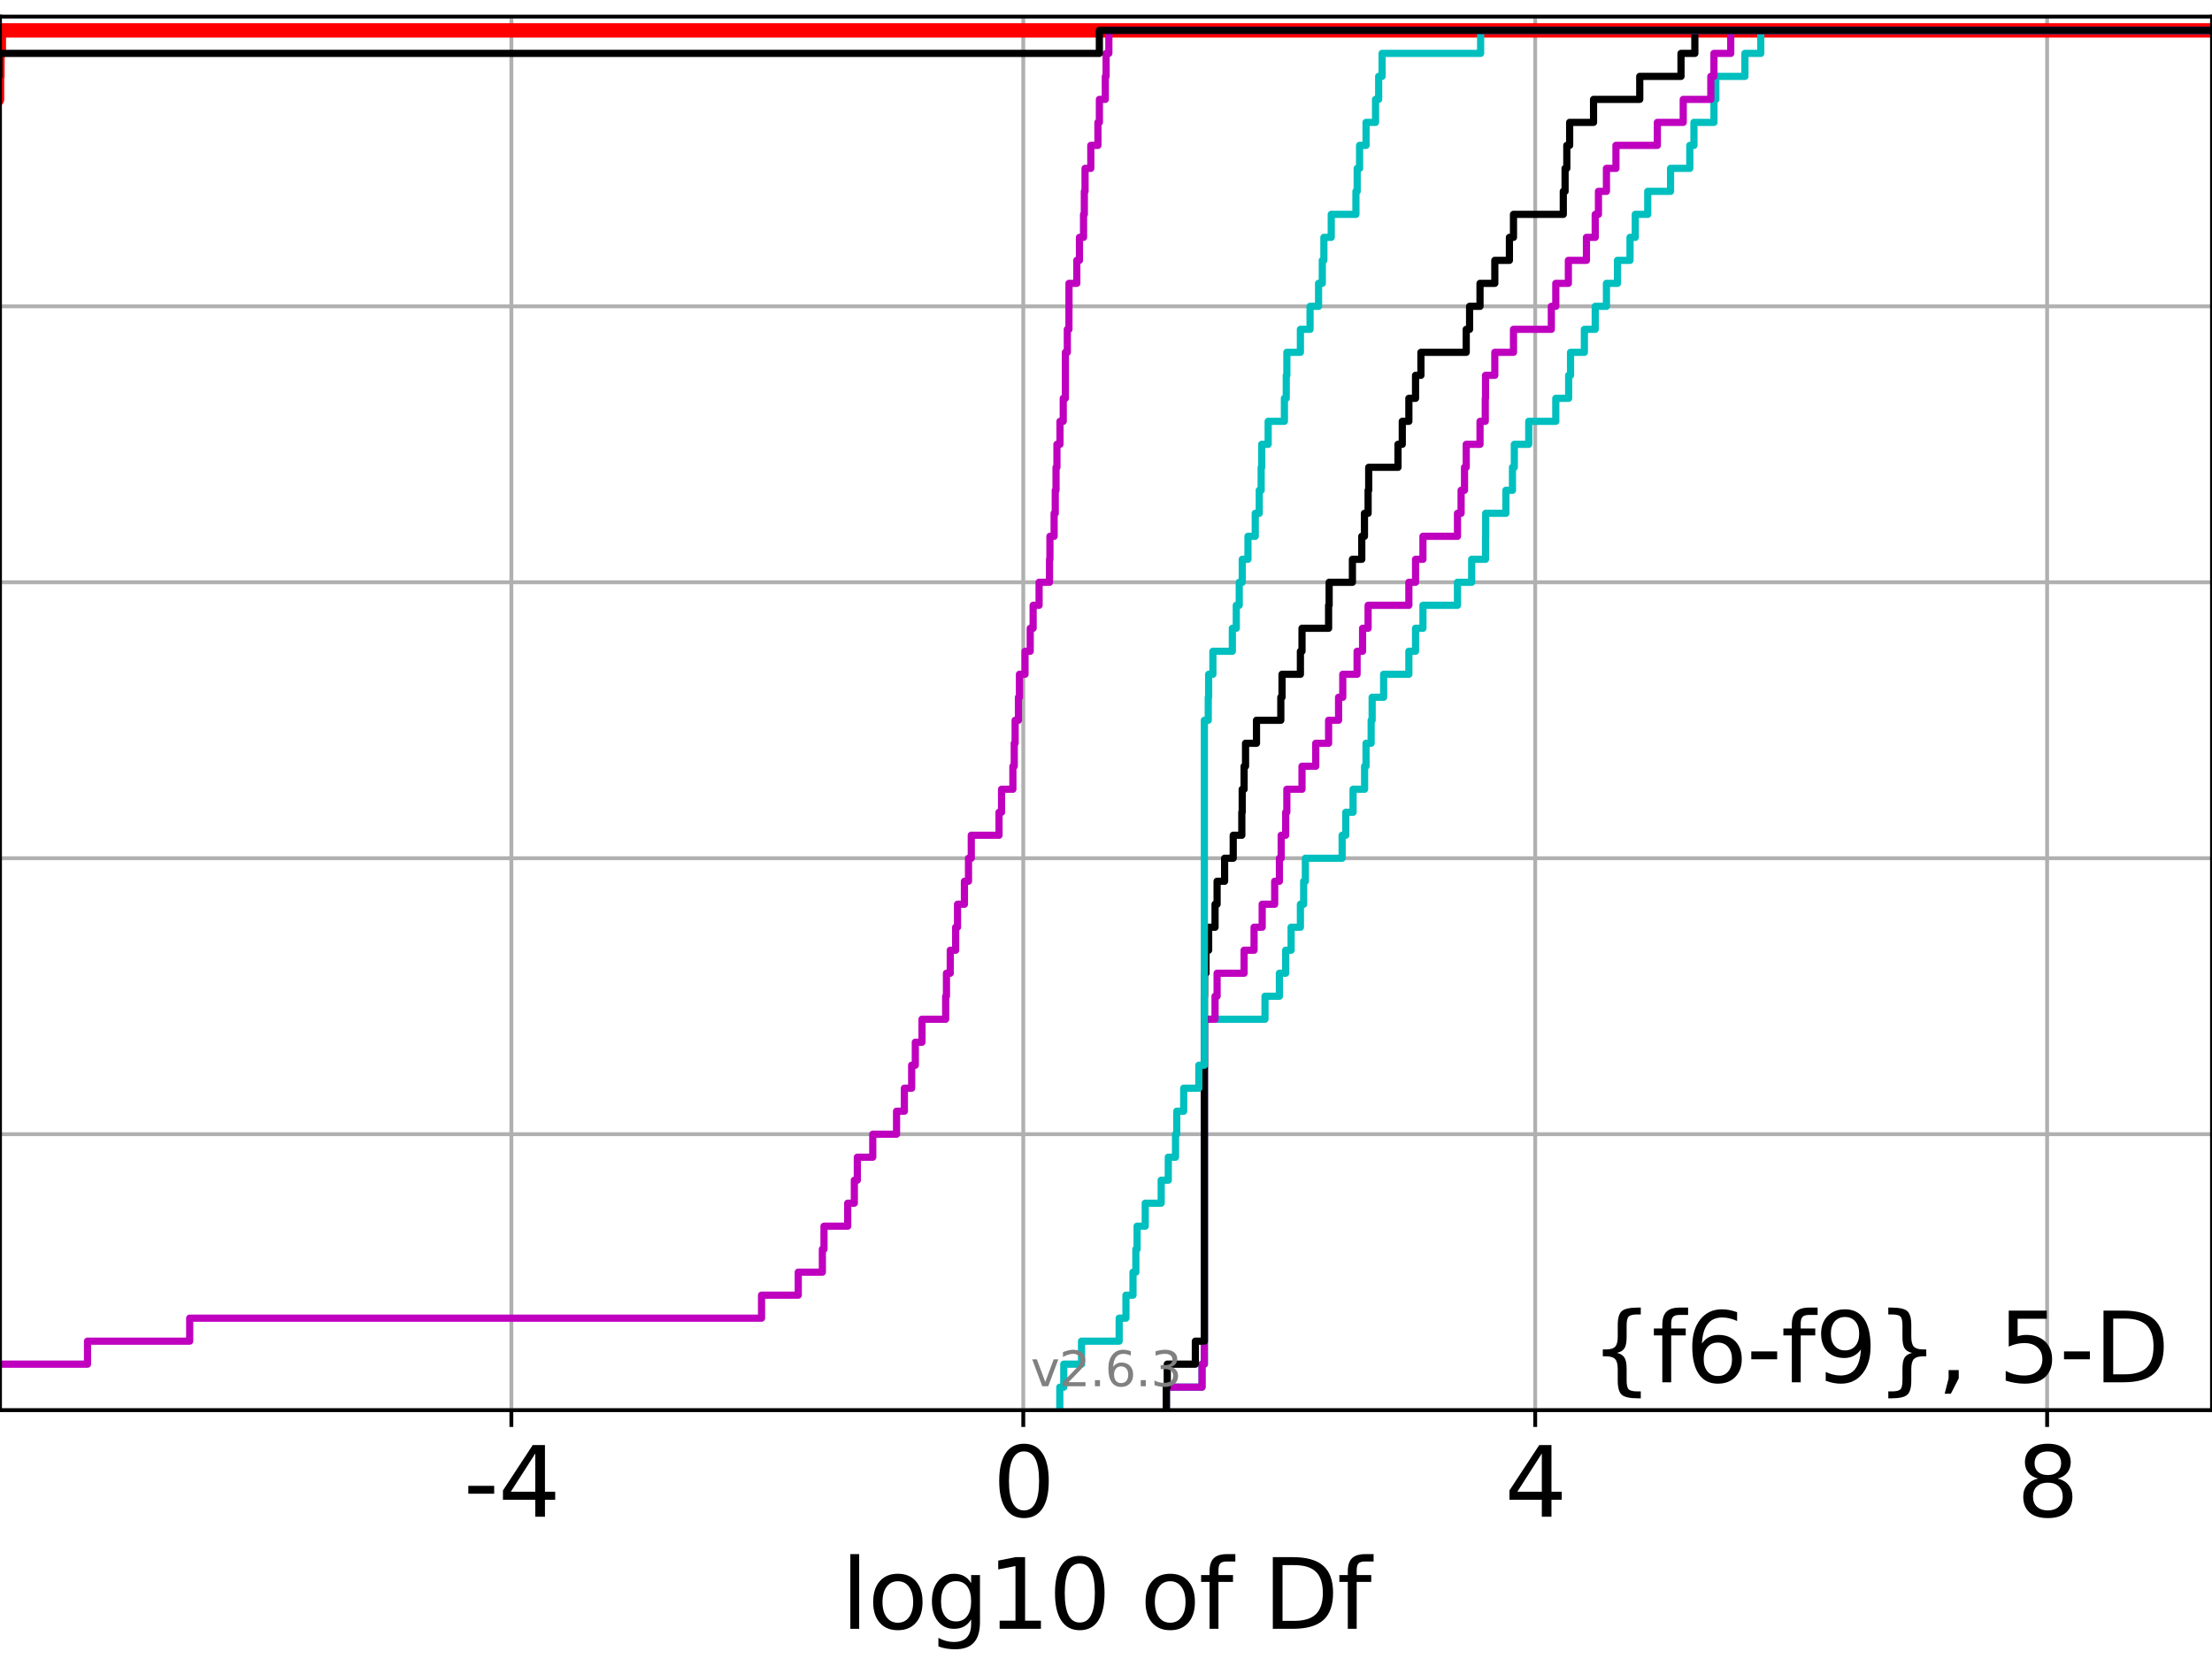 <?xml version="1.0" encoding="utf-8" standalone="no"?>
<!DOCTYPE svg PUBLIC "-//W3C//DTD SVG 1.1//EN"
  "http://www.w3.org/Graphics/SVG/1.1/DTD/svg11.dtd">
<svg xmlns:xlink="http://www.w3.org/1999/xlink" width="460.8pt" height="345.6pt" viewBox="0 0 460.8 345.6" xmlns="http://www.w3.org/2000/svg" version="1.1">
 <defs>
  <style type="text/css">*{stroke-linejoin: round; stroke-linecap: butt}</style>
 </defs>
 <g id="figure_1">
  <g id="patch_1">
   <path d="M 0 345.6 
L 460.8 345.6 
L 460.8 0 
L 0 0 
z
" style="fill: #ffffff"/>
  </g>
  <g id="axes_1">
   <g id="patch_2">
    <path d="M 0 293.76 
L 460.8 293.76 
L 460.8 3.456 
L 0 3.456 
z
" style="fill: #ffffff"/>
   </g>
   <g id="matplotlib.axis_1">
    <g id="xtick_1">
     <g id="line2d_1">
      <path d="M 106.527 293.76 
L 106.527 3.456 
" clip-path="url(#p5a1363ee8f)" style="fill: none; stroke: #b0b0b0; stroke-width: 0.8; stroke-linecap: square"/>
     </g>
     <g id="line2d_2">
      <defs>
       <path id="mf2e3b9b68b" d="M 0 0 
L 0 3.5 
" style="stroke: #000000; stroke-width: 0.8"/>
      </defs>
      <g>
       <use xlink:href="#mf2e3b9b68b" x="106.527" y="293.76" style="stroke: #000000; stroke-width: 0.8"/>
      </g>
     </g>
     <g id="text_1">
      <!-- -4 -->
      <g transform="translate(96.556 315.957)scale(0.2 -0.2)">
       <defs>
        <path id="DejaVuSans-2d" d="M 313 2009 
L 1997 2009 
L 1997 1497 
L 313 1497 
L 313 2009 
z
" transform="scale(0.016)"/>
        <path id="DejaVuSans-34" d="M 2419 4116 
L 825 1625 
L 2419 1625 
L 2419 4116 
z
M 2253 4666 
L 3047 4666 
L 3047 1625 
L 3713 1625 
L 3713 1100 
L 3047 1100 
L 3047 0 
L 2419 0 
L 2419 1100 
L 313 1100 
L 313 1709 
L 2253 4666 
z
" transform="scale(0.016)"/>
       </defs>
       <use xlink:href="#DejaVuSans-2d"/>
       <use xlink:href="#DejaVuSans-34" x="36.084"/>
      </g>
     </g>
    </g>
    <g id="xtick_2">
     <g id="line2d_3">
      <path d="M 213.169 293.76 
L 213.169 3.456 
" clip-path="url(#p5a1363ee8f)" style="fill: none; stroke: #b0b0b0; stroke-width: 0.8; stroke-linecap: square"/>
     </g>
     <g id="line2d_4">
      <g>
       <use xlink:href="#mf2e3b9b68b" x="213.169" y="293.76" style="stroke: #000000; stroke-width: 0.8"/>
      </g>
     </g>
     <g id="text_2">
      <!-- 0 -->
      <g transform="translate(206.806 315.957)scale(0.2 -0.2)">
       <defs>
        <path id="DejaVuSans-30" d="M 2034 4250 
Q 1547 4250 1301 3770 
Q 1056 3291 1056 2328 
Q 1056 1369 1301 889 
Q 1547 409 2034 409 
Q 2525 409 2770 889 
Q 3016 1369 3016 2328 
Q 3016 3291 2770 3770 
Q 2525 4250 2034 4250 
z
M 2034 4750 
Q 2819 4750 3233 4129 
Q 3647 3509 3647 2328 
Q 3647 1150 3233 529 
Q 2819 -91 2034 -91 
Q 1250 -91 836 529 
Q 422 1150 422 2328 
Q 422 3509 836 4129 
Q 1250 4750 2034 4750 
z
" transform="scale(0.016)"/>
       </defs>
       <use xlink:href="#DejaVuSans-30"/>
      </g>
     </g>
    </g>
    <g id="xtick_3">
     <g id="line2d_5">
      <path d="M 319.811 293.76 
L 319.811 3.456 
" clip-path="url(#p5a1363ee8f)" style="fill: none; stroke: #b0b0b0; stroke-width: 0.8; stroke-linecap: square"/>
     </g>
     <g id="line2d_6">
      <g>
       <use xlink:href="#mf2e3b9b68b" x="319.811" y="293.76" style="stroke: #000000; stroke-width: 0.8"/>
      </g>
     </g>
     <g id="text_3">
      <!-- 4 -->
      <g transform="translate(313.448 315.957)scale(0.2 -0.2)">
       <use xlink:href="#DejaVuSans-34"/>
      </g>
     </g>
    </g>
    <g id="xtick_4">
     <g id="line2d_7">
      <path d="M 426.453 293.76 
L 426.453 3.456 
" clip-path="url(#p5a1363ee8f)" style="fill: none; stroke: #b0b0b0; stroke-width: 0.8; stroke-linecap: square"/>
     </g>
     <g id="line2d_8">
      <g>
       <use xlink:href="#mf2e3b9b68b" x="426.453" y="293.76" style="stroke: #000000; stroke-width: 0.8"/>
      </g>
     </g>
     <g id="text_4">
      <!-- 8 -->
      <g transform="translate(420.09 315.957)scale(0.2 -0.2)">
       <defs>
        <path id="DejaVuSans-38" d="M 2034 2216 
Q 1584 2216 1326 1975 
Q 1069 1734 1069 1313 
Q 1069 891 1326 650 
Q 1584 409 2034 409 
Q 2484 409 2743 651 
Q 3003 894 3003 1313 
Q 3003 1734 2745 1975 
Q 2488 2216 2034 2216 
z
M 1403 2484 
Q 997 2584 770 2862 
Q 544 3141 544 3541 
Q 544 4100 942 4425 
Q 1341 4750 2034 4750 
Q 2731 4750 3128 4425 
Q 3525 4100 3525 3541 
Q 3525 3141 3298 2862 
Q 3072 2584 2669 2484 
Q 3125 2378 3379 2068 
Q 3634 1759 3634 1313 
Q 3634 634 3220 271 
Q 2806 -91 2034 -91 
Q 1263 -91 848 271 
Q 434 634 434 1313 
Q 434 1759 690 2068 
Q 947 2378 1403 2484 
z
M 1172 3481 
Q 1172 3119 1398 2916 
Q 1625 2713 2034 2713 
Q 2441 2713 2670 2916 
Q 2900 3119 2900 3481 
Q 2900 3844 2670 4047 
Q 2441 4250 2034 4250 
Q 1625 4250 1398 4047 
Q 1172 3844 1172 3481 
z
" transform="scale(0.016)"/>
       </defs>
       <use xlink:href="#DejaVuSans-38"/>
      </g>
     </g>
    </g>
    <g id="text_5">
     <!-- log10 of Df -->
     <g transform="translate(175.214 339.313)scale(0.2 -0.2)">
      <defs>
       <path id="DejaVuSans-6c" d="M 603 4863 
L 1178 4863 
L 1178 0 
L 603 0 
L 603 4863 
z
" transform="scale(0.016)"/>
       <path id="DejaVuSans-6f" d="M 1959 3097 
Q 1497 3097 1228 2736 
Q 959 2375 959 1747 
Q 959 1119 1226 758 
Q 1494 397 1959 397 
Q 2419 397 2687 759 
Q 2956 1122 2956 1747 
Q 2956 2369 2687 2733 
Q 2419 3097 1959 3097 
z
M 1959 3584 
Q 2709 3584 3137 3096 
Q 3566 2609 3566 1747 
Q 3566 888 3137 398 
Q 2709 -91 1959 -91 
Q 1206 -91 779 398 
Q 353 888 353 1747 
Q 353 2609 779 3096 
Q 1206 3584 1959 3584 
z
" transform="scale(0.016)"/>
       <path id="DejaVuSans-67" d="M 2906 1791 
Q 2906 2416 2648 2759 
Q 2391 3103 1925 3103 
Q 1463 3103 1205 2759 
Q 947 2416 947 1791 
Q 947 1169 1205 825 
Q 1463 481 1925 481 
Q 2391 481 2648 825 
Q 2906 1169 2906 1791 
z
M 3481 434 
Q 3481 -459 3084 -895 
Q 2688 -1331 1869 -1331 
Q 1566 -1331 1297 -1286 
Q 1028 -1241 775 -1147 
L 775 -588 
Q 1028 -725 1275 -790 
Q 1522 -856 1778 -856 
Q 2344 -856 2625 -561 
Q 2906 -266 2906 331 
L 2906 616 
Q 2728 306 2450 153 
Q 2172 0 1784 0 
Q 1141 0 747 490 
Q 353 981 353 1791 
Q 353 2603 747 3093 
Q 1141 3584 1784 3584 
Q 2172 3584 2450 3431 
Q 2728 3278 2906 2969 
L 2906 3500 
L 3481 3500 
L 3481 434 
z
" transform="scale(0.016)"/>
       <path id="DejaVuSans-31" d="M 794 531 
L 1825 531 
L 1825 4091 
L 703 3866 
L 703 4441 
L 1819 4666 
L 2450 4666 
L 2450 531 
L 3481 531 
L 3481 0 
L 794 0 
L 794 531 
z
" transform="scale(0.016)"/>
       <path id="DejaVuSans-20" transform="scale(0.016)"/>
       <path id="DejaVuSans-66" d="M 2375 4863 
L 2375 4384 
L 1825 4384 
Q 1516 4384 1395 4259 
Q 1275 4134 1275 3809 
L 1275 3500 
L 2222 3500 
L 2222 3053 
L 1275 3053 
L 1275 0 
L 697 0 
L 697 3053 
L 147 3053 
L 147 3500 
L 697 3500 
L 697 3744 
Q 697 4328 969 4595 
Q 1241 4863 1831 4863 
L 2375 4863 
z
" transform="scale(0.016)"/>
       <path id="DejaVuSans-44" d="M 1259 4147 
L 1259 519 
L 2022 519 
Q 2988 519 3436 956 
Q 3884 1394 3884 2338 
Q 3884 3275 3436 3711 
Q 2988 4147 2022 4147 
L 1259 4147 
z
M 628 4666 
L 1925 4666 
Q 3281 4666 3915 4102 
Q 4550 3538 4550 2338 
Q 4550 1131 3912 565 
Q 3275 0 1925 0 
L 628 0 
L 628 4666 
z
" transform="scale(0.016)"/>
      </defs>
      <use xlink:href="#DejaVuSans-6c"/>
      <use xlink:href="#DejaVuSans-6f" x="27.783"/>
      <use xlink:href="#DejaVuSans-67" x="88.965"/>
      <use xlink:href="#DejaVuSans-31" x="152.441"/>
      <use xlink:href="#DejaVuSans-30" x="216.064"/>
      <use xlink:href="#DejaVuSans-20" x="279.688"/>
      <use xlink:href="#DejaVuSans-6f" x="311.475"/>
      <use xlink:href="#DejaVuSans-66" x="372.656"/>
      <use xlink:href="#DejaVuSans-20" x="407.861"/>
      <use xlink:href="#DejaVuSans-44" x="439.648"/>
      <use xlink:href="#DejaVuSans-66" x="516.65"/>
     </g>
    </g>
   </g>
   <g id="matplotlib.axis_2">
    <g id="ytick_1">
     <g id="line2d_9">
      <path d="M 0 293.76 
L 460.8 293.76 
" clip-path="url(#p5a1363ee8f)" style="fill: none; stroke: #b0b0b0; stroke-width: 0.8; stroke-linecap: square"/>
     </g>
     <g id="line2d_10">
      <defs>
       <path id="mb8f9582618" d="M 0 0 
L -3.5 0 
" style="stroke: #000000; stroke-width: 0.8"/>
      </defs>
      <g>
       <use xlink:href="#mb8f9582618" x="0" y="293.76" style="stroke: #000000; stroke-width: 0.8"/>
      </g>
     </g>
    </g>
    <g id="ytick_2">
     <g id="line2d_11">
      <path d="M 0 236.274 
L 460.8 236.274 
" clip-path="url(#p5a1363ee8f)" style="fill: none; stroke: #b0b0b0; stroke-width: 0.8; stroke-linecap: square"/>
     </g>
     <g id="line2d_12">
      <g>
       <use xlink:href="#mb8f9582618" x="0" y="236.274" style="stroke: #000000; stroke-width: 0.8"/>
      </g>
     </g>
    </g>
    <g id="ytick_3">
     <g id="line2d_13">
      <path d="M 0 178.788 
L 460.8 178.788 
" clip-path="url(#p5a1363ee8f)" style="fill: none; stroke: #b0b0b0; stroke-width: 0.8; stroke-linecap: square"/>
     </g>
     <g id="line2d_14">
      <g>
       <use xlink:href="#mb8f9582618" x="0" y="178.788" style="stroke: #000000; stroke-width: 0.8"/>
      </g>
     </g>
    </g>
    <g id="ytick_4">
     <g id="line2d_15">
      <path d="M 0 121.302 
L 460.8 121.302 
" clip-path="url(#p5a1363ee8f)" style="fill: none; stroke: #b0b0b0; stroke-width: 0.8; stroke-linecap: square"/>
     </g>
     <g id="line2d_16">
      <g>
       <use xlink:href="#mb8f9582618" x="0" y="121.302" style="stroke: #000000; stroke-width: 0.8"/>
      </g>
     </g>
    </g>
    <g id="ytick_5">
     <g id="line2d_17">
      <path d="M 0 63.816 
L 460.8 63.816 
" clip-path="url(#p5a1363ee8f)" style="fill: none; stroke: #b0b0b0; stroke-width: 0.8; stroke-linecap: square"/>
     </g>
     <g id="line2d_18">
      <g>
       <use xlink:href="#mb8f9582618" x="0" y="63.816" style="stroke: #000000; stroke-width: 0.8"/>
      </g>
     </g>
    </g>
    <g id="ytick_6">
     <g id="line2d_19">
      <path d="M 0 6.33 
L 460.8 6.33 
" clip-path="url(#p5a1363ee8f)" style="fill: none; stroke: #b0b0b0; stroke-width: 0.8; stroke-linecap: square"/>
     </g>
     <g id="line2d_20">
      <g>
       <use xlink:href="#mb8f9582618" x="0" y="6.33" style="stroke: #000000; stroke-width: 0.8"/>
      </g>
     </g>
    </g>
   </g>
   <g id="line2d_21">
    <path d="M -1 20.702 
L -0.616 20.702 
L -0.616 15.911 
L -0.533 15.911 
L -0.533 11.121 
L -0.241 11.121 
L -0.241 6.33 
L -0.241 6.33 
L -0.241 6.33 
L 460.8 6.33 
" clip-path="url(#p5a1363ee8f)" style="fill: none; stroke: #ff0000; stroke-width: 3; stroke-linecap: square"/>
   </g>
   <g id="line2d_22">
    <path d="M 242.969 293.76 
L 242.969 288.97 
L 250.403 288.97 
L 250.403 284.179 
L 250.893 284.179 
L 250.893 279.389 
L 250.893 279.389 
L 250.893 274.598 
L 250.893 274.598 
L 250.893 269.808 
L 250.893 269.808 
L 250.893 265.017 
L 250.893 265.017 
L 250.893 260.227 
L 250.893 260.227 
L 250.893 255.436 
L 250.893 255.436 
L 250.893 250.646 
L 250.893 250.646 
L 250.893 245.855 
L 250.893 245.855 
L 250.893 241.065 
L 250.893 241.065 
L 250.893 236.274 
L 250.893 236.274 
L 250.893 231.484 
L 250.893 231.484 
L 250.893 226.693 
L 250.893 226.693 
L 250.893 221.903 
L 250.893 221.903 
L 250.893 217.112 
L 250.893 217.112 
L 250.893 212.322 
L 263.52 212.322 
L 263.52 207.531 
L 266.524 207.531 
L 266.524 202.741 
L 267.832 202.741 
L 267.832 197.95 
L 268.962 197.95 
L 268.962 193.16 
L 270.898 193.16 
L 270.898 188.369 
L 271.575 188.369 
L 271.575 183.579 
L 271.932 183.579 
L 271.932 178.788 
L 279.59 178.788 
L 279.59 173.998 
L 280.348 173.998 
L 280.348 169.207 
L 281.87 169.207 
L 281.87 164.417 
L 284.271 164.417 
L 284.271 159.626 
L 284.569 159.626 
L 284.569 154.836 
L 285.635 154.836 
L 285.635 150.045 
L 285.843 150.045 
L 285.843 145.255 
L 288.234 145.255 
L 288.234 140.464 
L 293.493 140.464 
L 293.493 135.674 
L 294.883 135.674 
L 294.883 130.883 
L 296.426 130.883 
L 296.426 126.093 
L 303.621 126.093 
L 303.621 121.302 
L 306.576 121.302 
L 306.576 116.512 
L 309.461 116.512 
L 309.461 111.721 
L 309.495 111.721 
L 309.495 106.931 
L 313.704 106.931 
L 313.704 102.14 
L 315.077 102.14 
L 315.077 97.35 
L 315.458 97.35 
L 315.458 92.559 
L 318.463 92.559 
L 318.463 87.769 
L 324.101 87.769 
L 324.101 82.978 
L 326.78 82.978 
L 326.78 78.188 
L 327.17 78.188 
L 327.17 73.397 
L 330.054 73.397 
L 330.054 68.607 
L 332.314 68.607 
L 332.314 63.816 
L 334.652 63.816 
L 334.652 59.026 
L 336.951 59.026 
L 336.951 54.235 
L 339.563 54.235 
L 339.563 49.445 
L 340.659 49.445 
L 340.659 44.654 
L 343.253 44.654 
L 343.253 39.864 
L 348.009 39.864 
L 348.009 35.073 
L 352.019 35.073 
L 352.019 30.283 
L 352.88 30.283 
L 352.88 25.492 
L 357.049 25.492 
L 357.049 20.702 
L 357.436 20.702 
L 357.436 15.911 
L 363.5 15.911 
L 363.5 11.121 
L 366.798 11.121 
L 366.798 6.33 
L 366.798 6.33 
L 366.798 6.33 
L 460.8 6.33 
" clip-path="url(#p5a1363ee8f)" style="fill: none; stroke: #00bfbf; stroke-width: 1.5; stroke-linecap: square"/>
   </g>
   <g id="line2d_23">
    <path d="M 242.969 293.76 
L 242.969 288.97 
L 250.403 288.97 
L 250.403 284.179 
L 250.893 284.179 
L 250.893 279.389 
L 250.893 279.389 
L 250.893 274.598 
L 250.893 274.598 
L 250.893 269.808 
L 250.893 269.808 
L 250.893 265.017 
L 250.893 265.017 
L 250.893 260.227 
L 250.893 260.227 
L 250.893 255.436 
L 250.893 255.436 
L 250.893 250.646 
L 250.893 250.646 
L 250.893 245.855 
L 250.893 245.855 
L 250.893 241.065 
L 250.893 241.065 
L 250.893 236.274 
L 250.893 236.274 
L 250.893 231.484 
L 250.893 231.484 
L 250.893 226.693 
L 250.893 226.693 
L 250.893 221.903 
L 250.893 221.903 
L 250.893 217.112 
L 250.893 217.112 
L 250.893 212.322 
L 253.117 212.322 
L 253.117 207.531 
L 253.544 207.531 
L 253.544 202.741 
L 259.17 202.741 
L 259.17 197.95 
L 261.246 197.95 
L 261.246 193.16 
L 262.936 193.16 
L 262.936 188.369 
L 265.541 188.369 
L 265.541 183.579 
L 266.524 183.579 
L 266.524 178.788 
L 266.894 178.788 
L 266.894 173.998 
L 267.832 173.998 
L 267.832 169.207 
L 268.073 169.207 
L 268.073 164.417 
L 271.232 164.417 
L 271.232 159.626 
L 274.097 159.626 
L 274.097 154.836 
L 276.772 154.836 
L 276.772 150.045 
L 278.848 150.045 
L 278.848 145.255 
L 279.723 145.255 
L 279.723 140.464 
L 282.704 140.464 
L 282.704 135.674 
L 283.849 135.674 
L 283.849 130.883 
L 285.001 130.883 
L 285.001 126.093 
L 293.493 126.093 
L 293.493 121.302 
L 294.883 121.302 
L 294.883 116.512 
L 296.426 116.512 
L 296.426 111.721 
L 303.621 111.721 
L 303.621 106.931 
L 304.375 106.931 
L 304.375 102.14 
L 305.086 102.14 
L 305.086 97.35 
L 305.441 97.35 
L 305.441 92.559 
L 308.314 92.559 
L 308.314 87.769 
L 309.41 87.769 
L 309.41 82.978 
L 309.461 82.978 
L 309.461 78.188 
L 311.397 78.188 
L 311.397 73.397 
L 315.286 73.397 
L 315.286 68.607 
L 323.171 68.607 
L 323.171 63.816 
L 324.101 63.816 
L 324.101 59.026 
L 326.721 59.026 
L 326.721 54.235 
L 330.486 54.235 
L 330.486 49.445 
L 332.314 49.445 
L 332.314 44.654 
L 332.986 44.654 
L 332.986 39.864 
L 334.652 39.864 
L 334.652 35.073 
L 336.633 35.073 
L 336.633 30.283 
L 345.259 30.283 
L 345.259 25.492 
L 350.649 25.492 
L 350.649 20.702 
L 356.396 20.702 
L 356.396 15.911 
L 357.049 15.911 
L 357.049 11.121 
L 360.545 11.121 
L 360.545 6.33 
L 360.545 6.33 
L 360.545 6.33 
L 460.8 6.33 
" clip-path="url(#p5a1363ee8f)" style="fill: none; stroke: #bf00bf; stroke-width: 1.5; stroke-linecap: square"/>
   </g>
   <g id="line2d_24">
    <path d="M 242.969 293.76 
L 242.969 288.97 
L 243.161 288.97 
L 243.161 284.179 
L 249.017 284.179 
L 249.017 279.389 
L 250.893 279.389 
L 250.893 274.598 
L 250.893 274.598 
L 250.893 269.808 
L 250.893 269.808 
L 250.893 265.017 
L 250.893 265.017 
L 250.893 260.227 
L 250.893 260.227 
L 250.893 255.436 
L 250.893 255.436 
L 250.893 250.646 
L 250.893 250.646 
L 250.893 245.855 
L 250.893 245.855 
L 250.893 241.065 
L 250.893 241.065 
L 250.893 236.274 
L 250.893 236.274 
L 250.893 231.484 
L 250.893 231.484 
L 250.893 226.693 
L 250.893 226.693 
L 250.893 221.903 
L 250.893 221.903 
L 250.893 217.112 
L 250.893 217.112 
L 250.893 212.322 
L 250.893 212.322 
L 250.893 207.531 
L 250.93 207.531 
L 250.93 202.741 
L 251.225 202.741 
L 251.225 197.95 
L 251.781 197.95 
L 251.781 193.16 
L 253.117 193.16 
L 253.117 188.369 
L 253.544 188.369 
L 253.544 183.579 
L 255.109 183.579 
L 255.109 178.788 
L 256.901 178.788 
L 256.901 173.998 
L 258.693 173.998 
L 258.693 169.207 
L 258.774 169.207 
L 258.774 164.417 
L 259.17 164.417 
L 259.17 159.626 
L 259.469 159.626 
L 259.469 154.836 
L 261.751 154.836 
L 261.751 150.045 
L 266.817 150.045 
L 266.817 145.255 
L 267.069 145.255 
L 267.069 140.464 
L 270.898 140.464 
L 270.898 135.674 
L 271.232 135.674 
L 271.232 130.883 
L 276.772 130.883 
L 276.772 126.093 
L 276.885 126.093 
L 276.885 121.302 
L 281.73 121.302 
L 281.73 116.512 
L 283.683 116.512 
L 283.683 111.721 
L 284.243 111.721 
L 284.243 106.931 
L 285.001 106.931 
L 285.001 102.14 
L 285.128 102.14 
L 285.128 97.35 
L 291.228 97.35 
L 291.228 92.559 
L 292.12 92.559 
L 292.12 87.769 
L 293.493 87.769 
L 293.493 82.978 
L 294.883 82.978 
L 294.883 78.188 
L 296.004 78.188 
L 296.004 73.397 
L 305.441 73.397 
L 305.441 68.607 
L 306.143 68.607 
L 306.143 63.816 
L 308.314 63.816 
L 308.314 59.026 
L 311.397 59.026 
L 311.397 54.235 
L 314.439 54.235 
L 314.439 49.445 
L 315.286 49.445 
L 315.286 44.654 
L 325.662 44.654 
L 325.662 39.864 
L 326.034 39.864 
L 326.034 35.073 
L 326.395 35.073 
L 326.395 30.283 
L 326.987 30.283 
L 326.987 25.492 
L 331.964 25.492 
L 331.964 20.702 
L 341.591 20.702 
L 341.591 15.911 
L 350.183 15.911 
L 350.183 11.121 
L 353.068 11.121 
L 353.068 6.33 
L 353.068 6.33 
L 353.068 6.33 
L 460.8 6.33 
" clip-path="url(#p5a1363ee8f)" style="fill: none; stroke: #000000; stroke-width: 1.5; stroke-linecap: square"/>
   </g>
   <g id="line2d_25">
    <path d="M 220.778 293.76 
L 220.778 288.97 
L 221.604 288.97 
L 221.604 284.179 
L 225.301 284.179 
L 225.301 279.389 
L 233.142 279.389 
L 233.142 274.598 
L 234.554 274.598 
L 234.554 269.808 
L 236.021 269.808 
L 236.021 265.017 
L 236.617 265.017 
L 236.617 260.227 
L 236.879 260.227 
L 236.879 255.436 
L 238.572 255.436 
L 238.572 250.646 
L 241.895 250.646 
L 241.895 245.855 
L 243.377 245.855 
L 243.377 241.065 
L 244.882 241.065 
L 244.882 236.274 
L 245.142 236.274 
L 245.142 231.484 
L 246.584 231.484 
L 246.584 226.693 
L 249.739 226.693 
L 249.739 221.903 
L 250.893 221.903 
L 250.893 217.112 
L 250.893 217.112 
L 250.893 212.322 
L 250.893 212.322 
L 250.893 207.531 
L 250.893 207.531 
L 250.893 202.741 
L 250.893 202.741 
L 250.893 197.95 
L 250.893 197.95 
L 250.893 193.16 
L 250.893 193.16 
L 250.893 188.369 
L 250.893 188.369 
L 250.893 183.579 
L 250.893 183.579 
L 250.893 178.788 
L 250.893 178.788 
L 250.893 173.998 
L 250.893 173.998 
L 250.893 169.207 
L 250.893 169.207 
L 250.893 164.417 
L 250.893 164.417 
L 250.893 159.626 
L 250.893 159.626 
L 250.893 154.836 
L 250.893 154.836 
L 250.893 150.045 
L 251.703 150.045 
L 251.703 145.255 
L 251.781 145.255 
L 251.781 140.464 
L 252.666 140.464 
L 252.666 135.674 
L 256.719 135.674 
L 256.719 130.883 
L 257.539 130.883 
L 257.539 126.093 
L 258.155 126.093 
L 258.155 121.302 
L 258.786 121.302 
L 258.786 116.512 
L 259.972 116.512 
L 259.972 111.721 
L 261.49 111.721 
L 261.49 106.931 
L 262.325 106.931 
L 262.325 102.14 
L 262.722 102.14 
L 262.722 97.35 
L 262.839 97.35 
L 262.839 92.559 
L 264.18 92.559 
L 264.18 87.769 
L 267.564 87.769 
L 267.564 82.978 
L 267.95 82.978 
L 267.95 78.188 
L 268.077 78.188 
L 268.077 73.397 
L 270.898 73.397 
L 270.898 68.607 
L 272.908 68.607 
L 272.908 63.816 
L 274.682 63.816 
L 274.682 59.026 
L 275.46 59.026 
L 275.46 54.235 
L 275.79 54.235 
L 275.79 49.445 
L 277.322 49.445 
L 277.322 44.654 
L 282.464 44.654 
L 282.464 39.864 
L 282.724 39.864 
L 282.724 35.073 
L 283.224 35.073 
L 283.224 30.283 
L 284.574 30.283 
L 284.574 25.492 
L 286.549 25.492 
L 286.549 20.702 
L 287.2 20.702 
L 287.2 15.911 
L 287.917 15.911 
L 287.917 11.121 
L 308.439 11.121 
L 308.439 6.33 
L 308.439 6.33 
L 308.439 6.33 
L 460.8 6.33 
" clip-path="url(#p5a1363ee8f)" style="fill: none; stroke: #00bfbf; stroke-width: 1.5; stroke-linecap: square"/>
   </g>
   <g id="line2d_26">
    <path d="M -1 284.179 
L 18.23 284.179 
L 18.23 279.389 
L 39.516 279.389 
L 39.516 274.598 
L 158.642 274.598 
L 158.642 269.808 
L 166.291 269.808 
L 166.291 265.017 
L 171.315 265.017 
L 171.315 260.227 
L 171.658 260.227 
L 171.658 255.436 
L 176.594 255.436 
L 176.594 250.646 
L 177.975 250.646 
L 177.975 245.855 
L 178.597 245.855 
L 178.597 241.065 
L 181.813 241.065 
L 181.813 236.274 
L 186.769 236.274 
L 186.769 231.484 
L 188.395 231.484 
L 188.395 226.693 
L 189.915 226.693 
L 189.915 221.903 
L 190.677 221.903 
L 190.677 217.112 
L 192.068 217.112 
L 192.068 212.322 
L 197 212.322 
L 197 207.531 
L 197.164 207.531 
L 197.164 202.741 
L 197.956 202.741 
L 197.956 197.95 
L 199.081 197.95 
L 199.081 193.16 
L 199.469 193.16 
L 199.469 188.369 
L 200.908 188.369 
L 200.908 183.579 
L 201.757 183.579 
L 201.757 178.788 
L 202.335 178.788 
L 202.335 173.998 
L 208.117 173.998 
L 208.117 169.207 
L 208.64 169.207 
L 208.64 164.417 
L 211.002 164.417 
L 211.002 159.626 
L 211.286 159.626 
L 211.286 154.836 
L 211.47 154.836 
L 211.47 150.045 
L 212.161 150.045 
L 212.161 145.255 
L 212.368 145.255 
L 212.368 140.464 
L 213.529 140.464 
L 213.529 135.674 
L 214.613 135.674 
L 214.613 130.883 
L 215.221 130.883 
L 215.221 126.093 
L 216.463 126.093 
L 216.463 121.302 
L 218.636 121.302 
L 218.636 116.512 
L 218.717 116.512 
L 218.717 111.721 
L 219.593 111.721 
L 219.593 106.931 
L 219.83 106.931 
L 219.83 102.14 
L 219.992 102.14 
L 219.992 97.35 
L 220.179 97.35 
L 220.179 92.559 
L 220.814 92.559 
L 220.814 87.769 
L 221.493 87.769 
L 221.493 82.978 
L 221.941 82.978 
L 221.941 78.188 
L 221.941 78.188 
L 221.941 73.397 
L 222.344 73.397 
L 222.344 68.607 
L 222.681 68.607 
L 222.681 63.816 
L 222.69 63.816 
L 222.69 59.026 
L 224.321 59.026 
L 224.321 54.235 
L 224.873 54.235 
L 224.873 49.445 
L 225.721 49.445 
L 225.721 44.654 
L 225.886 44.654 
L 225.886 39.864 
L 226.035 39.864 
L 226.035 35.073 
L 227.234 35.073 
L 227.234 30.283 
L 228.718 30.283 
L 228.718 25.492 
L 229.023 25.492 
L 229.023 20.702 
L 230.258 20.702 
L 230.258 15.911 
L 230.422 15.911 
L 230.422 11.121 
L 230.997 11.121 
L 230.997 6.33 
L 230.997 6.33 
L 230.997 6.33 
L 460.8 6.33 
" clip-path="url(#p5a1363ee8f)" style="fill: none; stroke: #bf00bf; stroke-width: 1.5; stroke-linecap: square"/>
   </g>
   <g id="line2d_27">
    <path d="M -1 25.492 
L -0.616 25.492 
L -0.616 20.702 
L -0.533 20.702 
L -0.533 15.911 
L -0.241 15.911 
L -0.241 11.121 
L 229.018 11.121 
L 229.018 6.33 
L 229.018 6.33 
L 229.018 6.33 
L 460.8 6.33 
" clip-path="url(#p5a1363ee8f)" style="fill: none; stroke: #000000; stroke-width: 1.5; stroke-linecap: square"/>
   </g>
   <g id="patch_3">
    <path d="M 0 293.76 
L 0 3.456 
" style="fill: none; stroke: #000000; stroke-width: 0.8; stroke-linejoin: miter; stroke-linecap: square"/>
   </g>
   <g id="patch_4">
    <path d="M 460.8 293.76 
L 460.8 3.456 
" style="fill: none; stroke: #000000; stroke-width: 0.8; stroke-linejoin: miter; stroke-linecap: square"/>
   </g>
   <g id="patch_5">
    <path d="M -0 293.76 
L 460.8 293.76 
" style="fill: none; stroke: #000000; stroke-width: 0.8; stroke-linejoin: miter; stroke-linecap: square"/>
   </g>
   <g id="patch_6">
    <path d="M -0 3.456 
L 460.8 3.456 
" style="fill: none; stroke: #000000; stroke-width: 0.8; stroke-linejoin: miter; stroke-linecap: square"/>
   </g>
   <g id="text_6">
    <!-- {f6-f9}, 5-D -->
    <g transform="translate(331.334 287.954)scale(0.2 -0.2)">
     <defs>
      <path id="DejaVuSans-7b" d="M 3272 -594 
L 3272 -1044 
L 3078 -1044 
Q 2300 -1044 2036 -812 
Q 1772 -581 1772 109 
L 1772 856 
Q 1772 1328 1603 1509 
Q 1434 1691 991 1691 
L 800 1691 
L 800 2138 
L 991 2138 
Q 1438 2138 1605 2317 
Q 1772 2497 1772 2963 
L 1772 3713 
Q 1772 4403 2036 4633 
Q 2300 4863 3078 4863 
L 3272 4863 
L 3272 4416 
L 3059 4416 
Q 2619 4416 2484 4278 
Q 2350 4141 2350 3700 
L 2350 2925 
Q 2350 2434 2208 2212 
Q 2066 1991 1722 1913 
Q 2069 1828 2209 1606 
Q 2350 1384 2350 897 
L 2350 122 
Q 2350 -319 2484 -456 
Q 2619 -594 3059 -594 
L 3272 -594 
z
" transform="scale(0.016)"/>
      <path id="DejaVuSans-36" d="M 2113 2584 
Q 1688 2584 1439 2293 
Q 1191 2003 1191 1497 
Q 1191 994 1439 701 
Q 1688 409 2113 409 
Q 2538 409 2786 701 
Q 3034 994 3034 1497 
Q 3034 2003 2786 2293 
Q 2538 2584 2113 2584 
z
M 3366 4563 
L 3366 3988 
Q 3128 4100 2886 4159 
Q 2644 4219 2406 4219 
Q 1781 4219 1451 3797 
Q 1122 3375 1075 2522 
Q 1259 2794 1537 2939 
Q 1816 3084 2150 3084 
Q 2853 3084 3261 2657 
Q 3669 2231 3669 1497 
Q 3669 778 3244 343 
Q 2819 -91 2113 -91 
Q 1303 -91 875 529 
Q 447 1150 447 2328 
Q 447 3434 972 4092 
Q 1497 4750 2381 4750 
Q 2619 4750 2861 4703 
Q 3103 4656 3366 4563 
z
" transform="scale(0.016)"/>
      <path id="DejaVuSans-39" d="M 703 97 
L 703 672 
Q 941 559 1184 500 
Q 1428 441 1663 441 
Q 2288 441 2617 861 
Q 2947 1281 2994 2138 
Q 2813 1869 2534 1725 
Q 2256 1581 1919 1581 
Q 1219 1581 811 2004 
Q 403 2428 403 3163 
Q 403 3881 828 4315 
Q 1253 4750 1959 4750 
Q 2769 4750 3195 4129 
Q 3622 3509 3622 2328 
Q 3622 1225 3098 567 
Q 2575 -91 1691 -91 
Q 1453 -91 1209 -44 
Q 966 3 703 97 
z
M 1959 2075 
Q 2384 2075 2632 2365 
Q 2881 2656 2881 3163 
Q 2881 3666 2632 3958 
Q 2384 4250 1959 4250 
Q 1534 4250 1286 3958 
Q 1038 3666 1038 3163 
Q 1038 2656 1286 2365 
Q 1534 2075 1959 2075 
z
" transform="scale(0.016)"/>
      <path id="DejaVuSans-7d" d="M 800 -594 
L 1019 -594 
Q 1456 -594 1589 -459 
Q 1722 -325 1722 122 
L 1722 897 
Q 1722 1384 1862 1606 
Q 2003 1828 2350 1913 
Q 2003 1991 1862 2212 
Q 1722 2434 1722 2925 
L 1722 3700 
Q 1722 4144 1589 4280 
Q 1456 4416 1019 4416 
L 800 4416 
L 800 4863 
L 997 4863 
Q 1775 4863 2036 4633 
Q 2297 4403 2297 3713 
L 2297 2963 
Q 2297 2497 2465 2317 
Q 2634 2138 3078 2138 
L 3272 2138 
L 3272 1691 
L 3078 1691 
Q 2634 1691 2465 1509 
Q 2297 1328 2297 856 
L 2297 109 
Q 2297 -581 2036 -812 
Q 1775 -1044 997 -1044 
L 800 -1044 
L 800 -594 
z
" transform="scale(0.016)"/>
      <path id="DejaVuSans-2c" d="M 750 794 
L 1409 794 
L 1409 256 
L 897 -744 
L 494 -744 
L 750 256 
L 750 794 
z
" transform="scale(0.016)"/>
      <path id="DejaVuSans-35" d="M 691 4666 
L 3169 4666 
L 3169 4134 
L 1269 4134 
L 1269 2991 
Q 1406 3038 1543 3061 
Q 1681 3084 1819 3084 
Q 2600 3084 3056 2656 
Q 3513 2228 3513 1497 
Q 3513 744 3044 326 
Q 2575 -91 1722 -91 
Q 1428 -91 1123 -41 
Q 819 9 494 109 
L 494 744 
Q 775 591 1075 516 
Q 1375 441 1709 441 
Q 2250 441 2565 725 
Q 2881 1009 2881 1497 
Q 2881 1984 2565 2268 
Q 2250 2553 1709 2553 
Q 1456 2553 1204 2497 
Q 953 2441 691 2322 
L 691 4666 
z
" transform="scale(0.016)"/>
     </defs>
     <use xlink:href="#DejaVuSans-7b"/>
     <use xlink:href="#DejaVuSans-66" x="63.623"/>
     <use xlink:href="#DejaVuSans-36" x="98.828"/>
     <use xlink:href="#DejaVuSans-2d" x="162.451"/>
     <use xlink:href="#DejaVuSans-66" x="198.535"/>
     <use xlink:href="#DejaVuSans-39" x="233.74"/>
     <use xlink:href="#DejaVuSans-7d" x="297.363"/>
     <use xlink:href="#DejaVuSans-2c" x="360.986"/>
     <use xlink:href="#DejaVuSans-20" x="392.773"/>
     <use xlink:href="#DejaVuSans-35" x="424.561"/>
     <use xlink:href="#DejaVuSans-2d" x="488.184"/>
     <use xlink:href="#DejaVuSans-44" x="524.268"/>
    </g>
   </g>
   <g id="text_7">
    <!-- v2.6.3 -->
    <g style="fill: #808080" transform="translate(214.719 288.777)scale(0.1 -0.1)">
     <defs>
      <path id="DejaVuSans-76" d="M 191 3500 
L 800 3500 
L 1894 563 
L 2988 3500 
L 3597 3500 
L 2284 0 
L 1503 0 
L 191 3500 
z
" transform="scale(0.016)"/>
      <path id="DejaVuSans-32" d="M 1228 531 
L 3431 531 
L 3431 0 
L 469 0 
L 469 531 
Q 828 903 1448 1529 
Q 2069 2156 2228 2338 
Q 2531 2678 2651 2914 
Q 2772 3150 2772 3378 
Q 2772 3750 2511 3984 
Q 2250 4219 1831 4219 
Q 1534 4219 1204 4116 
Q 875 4013 500 3803 
L 500 4441 
Q 881 4594 1212 4672 
Q 1544 4750 1819 4750 
Q 2544 4750 2975 4387 
Q 3406 4025 3406 3419 
Q 3406 3131 3298 2873 
Q 3191 2616 2906 2266 
Q 2828 2175 2409 1742 
Q 1991 1309 1228 531 
z
" transform="scale(0.016)"/>
      <path id="DejaVuSans-2e" d="M 684 794 
L 1344 794 
L 1344 0 
L 684 0 
L 684 794 
z
" transform="scale(0.016)"/>
      <path id="DejaVuSans-33" d="M 2597 2516 
Q 3050 2419 3304 2112 
Q 3559 1806 3559 1356 
Q 3559 666 3084 287 
Q 2609 -91 1734 -91 
Q 1441 -91 1130 -33 
Q 819 25 488 141 
L 488 750 
Q 750 597 1062 519 
Q 1375 441 1716 441 
Q 2309 441 2620 675 
Q 2931 909 2931 1356 
Q 2931 1769 2642 2001 
Q 2353 2234 1838 2234 
L 1294 2234 
L 1294 2753 
L 1863 2753 
Q 2328 2753 2575 2939 
Q 2822 3125 2822 3475 
Q 2822 3834 2567 4026 
Q 2313 4219 1838 4219 
Q 1578 4219 1281 4162 
Q 984 4106 628 3988 
L 628 4550 
Q 988 4650 1302 4700 
Q 1616 4750 1894 4750 
Q 2613 4750 3031 4423 
Q 3450 4097 3450 3541 
Q 3450 3153 3228 2886 
Q 3006 2619 2597 2516 
z
" transform="scale(0.016)"/>
     </defs>
     <use xlink:href="#DejaVuSans-76"/>
     <use xlink:href="#DejaVuSans-32" x="59.18"/>
     <use xlink:href="#DejaVuSans-2e" x="122.803"/>
     <use xlink:href="#DejaVuSans-36" x="154.59"/>
     <use xlink:href="#DejaVuSans-2e" x="218.213"/>
     <use xlink:href="#DejaVuSans-33" x="250"/>
    </g>
   </g>
  </g>
 </g>
 <defs>
  <clipPath id="p5a1363ee8f">
   <rect x="0" y="3.456" width="460.8" height="290.304"/>
  </clipPath>
 </defs>
</svg>
